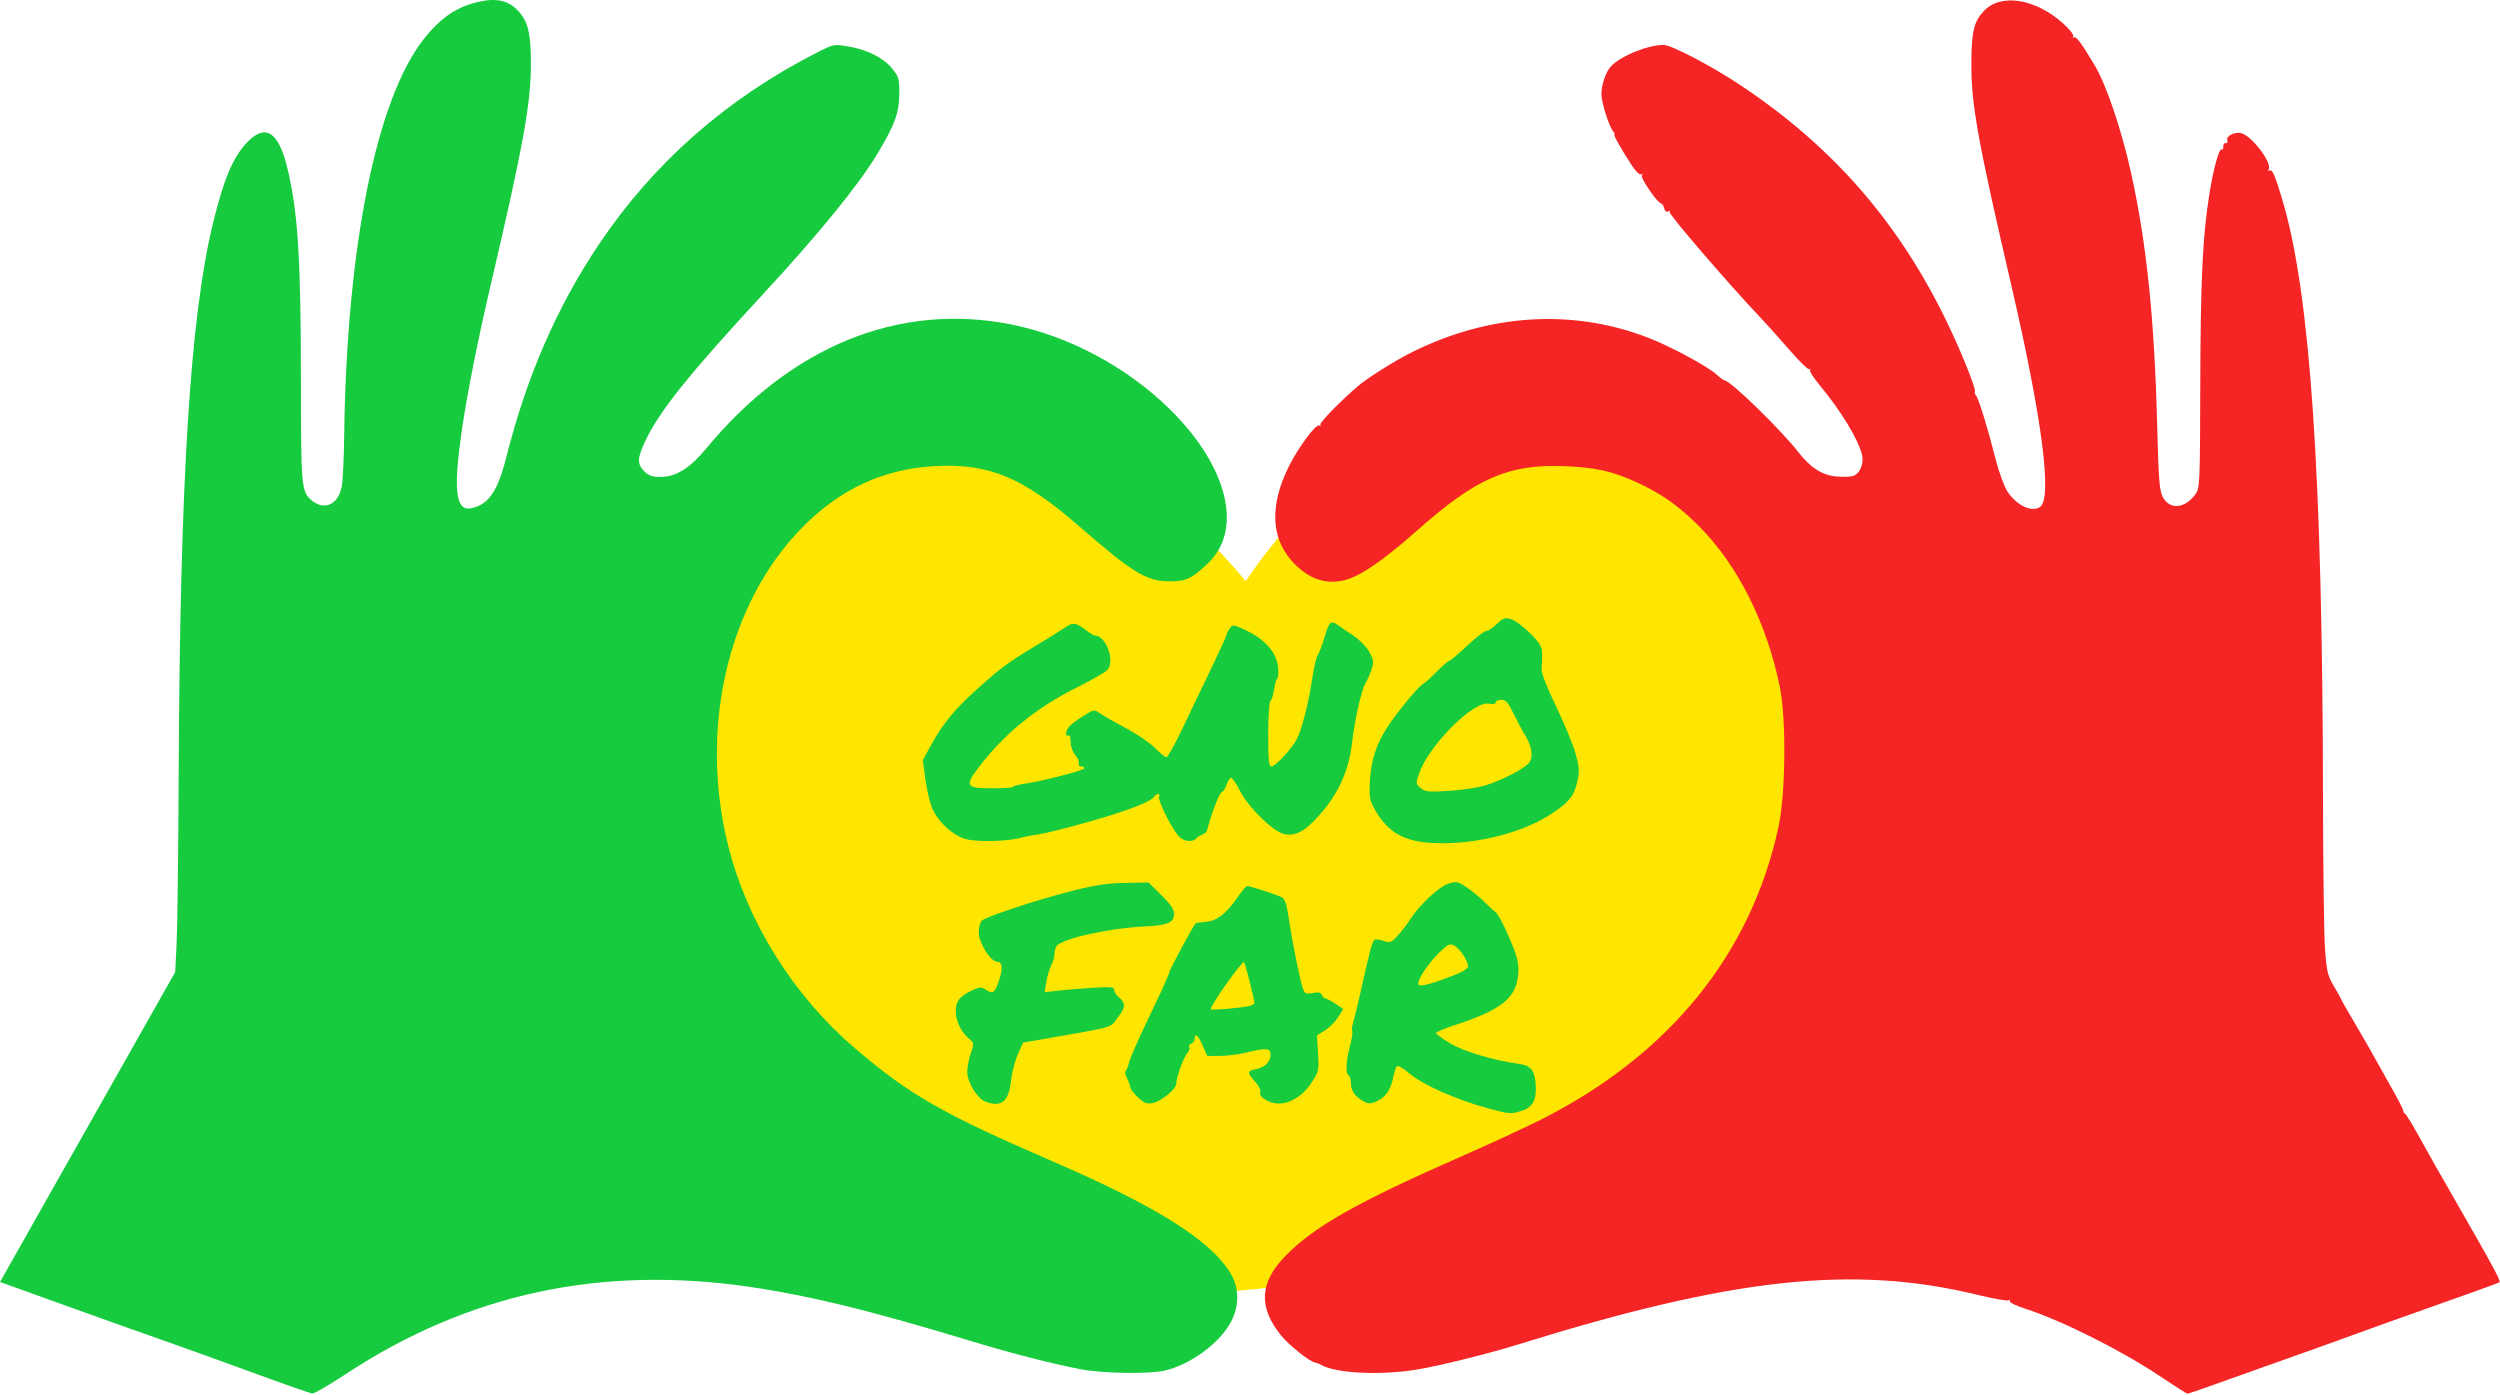 <svg width="1088" height="607" viewBox="0 0 1088 607" fill="none" xmlns="http://www.w3.org/2000/svg">
<path d="M542.205 252.943C542.205 252.943 599.097 161.469 681.647 177.087C764.196 192.704 807.702 252.943 802.124 358.919C796.547 464.894 594.635 590.949 484.198 556.368C373.76 521.786 277.824 443.699 284.517 320.99C291.21 198.282 437.345 126.888 542.205 252.943Z" fill="#FFE600"/>
<path d="M419.858 365.041C414.308 363.288 408.333 357.713 405.753 351.881C404.704 349.508 403.341 343.799 402.725 339.193L401.604 330.818L405.372 323.936C410.093 315.313 415.479 308.723 424.433 300.618C435.067 290.991 438.529 288.402 449.933 281.545C455.708 278.073 461.782 274.295 463.43 273.149C466.919 270.724 468.156 270.86 472.455 274.139C474.197 275.467 476.03 276.564 476.528 276.576C481.501 276.698 485.464 288.024 481.811 291.676C480.795 292.692 474.67 296.178 468.199 299.423C450.695 308.2 436.739 319.638 425.696 334.255C419.799 342.062 420.474 343.052 431.698 343.062C436.777 343.066 440.933 342.78 440.933 342.425C440.933 342.071 443.071 341.482 445.683 341.117C453.201 340.067 471.933 335.243 471.933 334.357C471.933 333.915 471.272 333.554 470.465 333.554C469.657 333.554 469.222 332.965 469.498 332.246C469.774 331.526 469.085 329.882 467.967 328.593C466.779 327.223 465.933 324.831 465.933 322.842C465.933 320.826 465.525 319.688 464.933 320.054C463.512 320.932 463.692 318.246 465.183 316.331C465.871 315.448 468.621 313.361 471.295 311.693C476.109 308.69 476.184 308.678 478.795 310.49C480.246 311.497 485.346 314.408 490.128 316.96C494.91 319.511 500.578 323.389 502.722 325.576C504.867 327.764 507.072 329.554 507.624 329.554C508.175 329.554 511.364 323.817 514.709 316.804C518.054 309.792 523.748 297.898 527.362 290.373C530.976 282.849 533.948 276.324 533.965 275.873C533.982 275.423 534.577 274.291 535.286 273.358C536.486 271.778 536.911 271.819 541.504 273.953C551.087 278.406 556.189 284.541 556.35 291.804C556.396 293.867 556.147 295.554 555.797 295.554C555.447 295.554 554.858 297.569 554.489 300.031C554.12 302.493 553.394 304.769 552.875 305.09C552.357 305.41 551.933 311.946 551.933 319.613C551.933 330.764 552.208 333.554 553.306 333.554C555.008 333.554 562.217 325.84 564.326 321.762C566.569 317.424 569.639 305.42 571.03 295.554C571.688 290.879 572.801 286.154 573.502 285.054C574.203 283.954 575.516 280.475 576.421 277.323C578.342 270.625 579.247 269.796 582.232 272.002C583.443 272.897 586.501 274.986 589.029 276.645C591.557 278.304 594.627 281.444 595.852 283.623C597.823 287.13 597.943 288.013 596.894 291.319C596.243 293.373 595.035 296.128 594.209 297.442C592.556 300.068 589.5 313.66 588.45 323.054C586.939 336.558 581.578 347.458 571.433 357.652C566.857 362.251 563.252 363.837 559.133 363.064C554.315 362.16 543.351 351.529 539.603 344.128C538.051 341.062 536.342 338.554 535.805 338.554C535.268 338.554 534.359 339.904 533.783 341.554C533.208 343.204 532.4 344.554 531.987 344.554C530.862 344.554 527.538 352.91 525.315 361.327C525.13 362.027 524.181 362.894 523.206 363.254C522.231 363.614 521.208 364.218 520.933 364.596C519.548 366.503 516.087 366.463 513.608 364.513C510.718 362.24 503.507 348.052 504.459 346.512C504.785 345.985 504.601 345.554 504.051 345.554C503.501 345.554 502.768 346.013 502.421 346.573C501 348.873 491.457 352.605 474.859 357.352C465.193 360.117 455.068 362.68 452.359 363.047C449.65 363.415 446.083 364.096 444.433 364.56C438.327 366.277 424.622 366.545 419.858 365.041Z" fill="#17CB3F"/>
<path fill-rule="evenodd" clip-rule="evenodd" d="M597.433 350.625C602.689 361.005 609.436 365.622 620.885 366.674C638.893 368.328 661.291 363.221 674.933 354.35C682.634 349.343 684.981 346.477 686.407 340.344C687.493 335.674 687.407 334.145 685.716 328.033C684.654 324.195 680.852 314.979 677.266 307.554C673.68 300.129 670.812 292.929 670.892 291.554C671.227 285.819 671.38 283.298 670.495 281.218C669.793 279.565 668.435 278.191 665.994 275.706C663.103 272.765 659.337 269.957 657.624 269.466C654.899 268.684 654.124 268.946 651.424 271.563C649.727 273.208 647.67 274.554 646.852 274.554C646.035 274.554 642.264 277.479 638.471 281.054C634.679 284.629 631.204 287.554 630.75 287.554C630.295 287.554 627.788 289.731 625.178 292.392C622.569 295.053 619.934 297.415 619.323 297.642C617.65 298.263 607.693 310.328 603.694 316.579C598.905 324.065 596.767 330.629 596.186 339.625C595.803 345.55 596.075 347.943 597.433 350.625ZM665.744 331.557C664.254 334.025 655.181 338.903 646.973 341.649C643.909 342.674 636.74 343.794 630.933 344.155C621.543 344.739 620.201 344.609 618.238 342.931C616.127 341.126 616.101 340.888 617.557 336.71C621.893 324.275 641.282 304.874 648.025 306.223C649.857 306.589 650.933 306.388 650.933 305.679C650.933 305.06 652.025 304.554 653.36 304.554C655.326 304.554 656.311 305.645 658.555 310.304C660.078 313.467 662.303 317.641 663.5 319.581C666.517 324.469 667.347 328.902 665.744 331.557Z" fill="#17CB3F"/>
<path fill-rule="evenodd" clip-rule="evenodd" d="M491.927 473.253C491.93 473.913 493.396 475.842 495.183 477.54C497.859 480.082 498.997 480.527 501.626 480.056C505.33 479.393 511.933 473.943 511.933 471.548C511.933 468.943 515.069 460.217 516.669 458.367C517.472 457.439 517.863 456.249 517.537 455.722C517.211 455.195 517.617 454.506 518.439 454.19C519.261 453.875 519.933 452.928 519.933 452.085C519.933 449.263 521.416 450.534 523.407 455.063L525.381 459.554L530.907 459.538C533.946 459.53 539.133 458.871 542.433 458.074C551.288 455.936 552.933 456.078 552.933 458.983C552.933 462.043 550.535 464.484 546.792 465.232C542.722 466.046 542.616 466.761 546.016 470.483C547.813 472.451 548.792 474.423 548.473 475.429C548.102 476.596 548.982 477.664 551.374 478.952C557.652 482.333 565.773 478.969 571.041 470.806C573.948 466.302 574.083 465.651 573.617 458.326L573.125 450.598L576.59 448.457C578.496 447.279 581.077 444.701 582.326 442.726L584.598 439.137L581.221 436.846C579.364 435.585 577.4 434.554 576.857 434.554C576.315 434.554 575.607 433.868 575.286 433.03C574.849 431.894 573.846 431.667 571.334 432.139C568.422 432.685 567.847 432.451 567.084 430.412C565.869 427.161 562.357 409.787 560.891 399.771C559.983 393.572 559.216 391.24 557.839 390.504C555.97 389.503 544.005 385.591 542.743 385.567C542.364 385.56 540.388 387.917 538.353 390.804C533.321 397.945 529.615 400.762 524.706 401.178C522.464 401.368 520.514 401.643 520.372 401.789C519.232 402.958 508.933 422.081 508.933 423.029C508.933 423.699 505.097 432.193 500.407 441.905C495.718 451.617 491.61 460.92 491.278 462.579C490.946 464.238 490.314 465.819 489.872 466.092C489.431 466.365 489.711 467.818 490.495 469.321C491.279 470.824 491.924 472.594 491.927 473.253ZM545.933 436.391C545.933 436.943 544.696 437.629 543.183 437.914C538.293 438.836 526.933 439.729 526.933 439.191C526.933 437.227 540.656 417.941 541.471 418.759C541.884 419.175 545.933 435.172 545.933 436.391Z" fill="#17CB3F"/>
<path d="M428.899 479.464C425.323 478.148 420.933 470.993 420.933 466.48C420.933 464.459 421.63 460.837 422.482 458.43C424.003 454.134 423.986 454.015 421.573 451.93C416.358 447.424 414.336 439.28 417.361 434.961C418.146 433.84 420.606 432.104 422.827 431.102C426.559 429.419 427.053 429.402 429.308 430.88C432.125 432.726 432.96 432.082 434.788 426.655C436.548 421.43 436.27 418.554 434.004 418.554C431.073 418.554 425.933 410.322 425.933 405.626C425.933 403.382 426.577 401.265 427.49 400.507C428.987 399.265 443.446 394.214 454.933 390.921C473.364 385.636 479.825 384.39 489.639 384.225L499.845 384.054L505.389 389.52C509.445 393.518 510.933 395.724 510.933 397.735C510.933 401.561 508.236 402.705 498.035 403.204C482.219 403.979 461.811 408.571 459.748 411.819C459.317 412.498 458.957 413.998 458.949 415.151C458.941 416.304 458.282 418.554 457.485 420.151C456.688 421.748 455.721 425.03 455.334 427.446L454.632 431.838L460.033 431.175C463.003 430.81 469.821 430.236 475.183 429.899C483.486 429.378 484.933 429.511 484.933 430.798C484.933 431.629 485.633 432.89 486.488 433.599C490.004 436.517 490.013 438.162 486.542 442.709C482.825 447.576 486.399 446.534 453.827 452.247L445.22 453.756L442.945 458.905C441.693 461.737 440.37 466.843 440.005 470.25C439.021 479.432 435.884 482.034 428.899 479.464H428.899Z" fill="#17CB3F"/>
<path fill-rule="evenodd" clip-rule="evenodd" d="M613.043 466.916C619.219 472.202 633.94 478.718 648.433 482.579C656.707 484.783 657.447 484.841 661.733 483.611C666.708 482.185 668.607 479.195 668.394 473.127C668.144 465.989 666.505 463.751 660.96 462.98C649.687 461.412 636.621 457.483 630.867 453.932C627.604 451.918 624.933 449.944 624.933 449.546C624.933 449.148 629.423 447.333 634.911 445.512C653.529 439.334 659.894 434.071 660.714 424.178C661.068 419.917 660.586 417.339 658.424 411.918C655.248 403.955 651.787 397.208 650.618 396.699C650.169 396.503 648.144 394.671 646.118 392.626C644.091 390.581 640.546 387.66 638.239 386.135C634.341 383.558 633.779 383.45 630.276 384.606C626.118 385.978 617.618 393.929 613.72 400.093C612.342 402.271 609.842 405.521 608.164 407.313C605.433 410.231 604.824 410.463 602.351 409.523C600.831 408.945 599.048 408.68 598.388 408.933C597.248 409.37 596.561 411.889 591.813 433.054C590.702 438.004 589.389 443.357 588.895 444.95C588.401 446.544 588.224 448.215 588.501 448.664C588.779 449.114 588.315 452.15 587.47 455.412C585.702 462.236 585.492 467.163 586.933 468.054C587.483 468.394 587.933 470.014 587.933 471.655C587.933 474.814 589.929 477.499 593.761 479.495C595.659 480.484 596.721 480.408 599.509 479.085C603.256 477.307 605.385 473.991 606.461 468.258C606.845 466.209 607.565 464.282 608.059 463.976C608.554 463.67 610.797 464.993 613.043 466.916ZM638.915 420.554C638.908 421.465 636.455 423.002 632.669 424.466C622.637 428.348 618.048 429.549 617.381 428.469C616.465 426.987 621.232 419.582 626.239 414.708C630.191 410.861 630.954 410.495 632.873 411.522C635.298 412.819 638.932 418.252 638.915 420.554Z" fill="#17CB3F"/>
<path d="M109.933 597.349C96.458 592.401 79.808 586.4 72.933 584.012C66.058 581.624 46.836 574.778 30.217 568.798L0 557.927L18.044 525.99C27.968 508.425 41.182 485.054 47.409 474.054C53.635 463.054 62.67 447.079 67.487 438.554L76.245 423.054L76.868 410.554C77.211 403.679 77.609 370.829 77.753 337.554C78.307 209.605 82.71 138.406 92.594 97.554C97.413 77.635 101.551 67.936 107.967 61.52C115.882 53.605 121.455 57.639 125.285 74.054C129.701 92.977 130.93 112.869 130.966 166.056C130.998 212.006 131.168 213.924 135.545 217.67C141.144 222.461 147.306 219.609 148.759 211.554C149.205 209.079 149.665 199.404 149.781 190.054C150.797 108.219 163.645 43.714 184.192 17.3C191.741 7.595 199.075 2.685 209.115 0.613C216.628 -0.937 221.731 0.421 225.8 5.055C229.932 9.762 231.065 14.717 231.049 28.024C231.028 45.29 227.664 63.716 213.426 124.554C207.963 147.898 203.284 171.458 201.011 187.066C197.199 213.235 198.292 222.532 205.022 221.186C212.569 219.677 216.587 213.855 220.333 198.999C229.237 163.694 242.426 133.424 260.823 106.069C284.616 70.691 316.419 42.771 355.659 22.814C362.809 19.178 362.952 19.151 369.278 20.235C377.594 21.659 384.496 25.168 388.346 29.928C391.167 33.417 391.429 34.363 391.387 40.9C391.334 49.008 389.433 54.241 382.069 66.554C373.843 80.307 356.505 101.621 332.015 128.085C300.004 162.676 287.007 178.877 280.88 191.829C277.294 199.409 277.201 201.913 280.388 205.099C282.315 207.027 283.873 207.552 287.638 207.546C294.249 207.535 300.263 203.744 307.459 195.054C344.08 150.83 390.806 131.69 439.305 141.048C464.861 145.979 490.694 159.772 509.601 178.58C534.427 203.277 541.033 230.608 525.693 245.159C518.592 251.896 516.184 253.022 508.933 252.998C498.95 252.964 492.9 249.279 469.797 229.158C445.201 207.737 430.559 201.604 406.979 202.845C384.515 204.028 365.542 212.821 348.959 229.737C316.732 262.609 304.121 317.048 316.914 368.065C325.244 401.283 345.248 433.257 372.027 456.156C395.859 476.535 409.935 484.585 458.433 505.568C503.765 525.182 527.291 540.07 535.743 554.492C539.296 560.556 539.362 568.078 535.92 574.909C531.209 584.259 518.276 593.853 506.821 596.493C500.151 598.031 480.203 597.751 470.794 595.987C458.758 593.73 440.691 589.113 423.433 583.884C378.752 570.345 352.858 563.976 326.893 560.138C261.644 550.494 203.834 562.905 150.453 598.016C143.314 602.712 136.789 606.507 135.953 606.449C135.117 606.391 123.408 602.296 109.933 597.349Z" fill="#17CB3F"/>
<path d="M939.926 598.863C923.138 587.628 896.998 574.551 881.235 569.5C877.277 568.232 874.309 566.755 874.64 566.219C874.971 565.684 874.761 565.542 874.173 565.906C873.585 566.269 867.579 565.217 860.826 563.568C806.643 550.337 754.24 555.986 660.528 585.158C647.707 589.15 626.11 594.497 616.433 596.077C601.123 598.576 581.857 597.709 575.433 594.233C574.333 593.637 572.873 593.056 572.189 592.941C569.87 592.552 560.937 585.395 557.551 581.214C547.59 568.913 548.12 558.274 559.267 546.745C571.736 533.85 590.452 523.256 636.452 503.058C648.542 497.749 663.833 490.685 670.433 487.359C726.526 459.095 762.188 415.115 774.065 359.554C777.116 345.281 777.409 312.855 774.611 299.09C768.872 270.858 756.078 245.54 738.967 228.554C730.365 220.015 722.984 214.831 712.626 210.054C701.931 205.121 694.753 203.472 681.433 202.888C656.636 201.801 642.511 207.935 616.433 231.116C602.033 243.916 591.768 250.914 585.016 252.534C576.583 254.557 568.866 251.693 562.13 244.04C553.048 233.722 552.61 219.77 560.847 203.099C564.921 194.854 572.73 184.311 574.125 185.173C574.748 185.558 574.965 185.415 574.616 184.85C574.113 184.036 583.067 174.826 590.933 168.066C594.989 164.581 606.75 157.165 614.013 153.514C647.987 136.432 684.609 134.188 717.746 147.158C727.458 150.96 743.438 159.613 747.215 163.115C748.662 164.456 750.168 165.554 750.562 165.554C753.013 165.554 775.181 187.135 782.677 196.818C787.796 203.43 792.922 206.75 798.897 207.325C801.607 207.585 804.917 207.524 806.252 207.189C809.276 206.43 811.294 201.881 810.348 197.958C808.714 191.188 801.138 178.71 791.978 167.704C789.265 164.443 787.357 161.463 787.739 161.082C788.121 160.7 787.959 160.537 787.38 160.721C786.801 160.904 782.828 157.004 778.55 152.054C774.273 147.104 768.836 141.029 766.467 138.554C753.49 124.995 726.066 93.149 726.609 92.27C726.985 91.661 726.746 91.552 726.02 92C725.243 92.481 724.599 91.991 724.249 90.655C723.947 89.499 723.357 88.554 722.937 88.554C721.467 88.554 713.846 77.504 714.541 76.38C714.942 75.732 714.8 75.519 714.21 75.883C713.642 76.234 711.942 74.655 710.433 72.375C705.928 65.567 701.944 58.554 702.582 58.554C702.91 58.554 702.671 57.943 702.05 57.195C700.256 55.033 696.933 44.547 696.933 41.047C696.933 37.063 698.709 31.648 700.825 29.174C704.732 24.609 716.9 19.554 723.984 19.554C727.455 19.554 745.127 28.84 757.915 37.383C803.128 67.589 833.888 105.767 855.422 158.405C857.976 164.648 859.814 170.006 859.508 170.313C859.201 170.619 859.403 171.415 859.955 172.081C861.129 173.494 864.945 185.904 868.505 199.883C869.882 205.29 872.132 211.493 873.506 213.67C877.391 219.824 883.99 223.073 887.756 220.685C893.278 217.184 888.794 182.264 875.413 124.554C860.755 61.337 857.931 45.768 857.939 28.224C857.946 13.959 858.938 9.608 863.256 4.907C870.567 -3.052 885.735 -0.724 897.915 10.227C900.676 12.71 902.64 15.219 902.28 15.802C901.919 16.386 902.077 16.583 902.631 16.241C903.551 15.672 906.13 19.183 911.676 28.554C916.735 37.102 923.143 55.992 927.314 74.657C934.144 105.215 937.635 138.756 938.804 185.054C939.403 208.76 939.777 213.55 941.241 216.29C944.251 221.924 950.75 221.436 955.343 215.231C957.387 212.47 957.436 211.39 957.565 166.731C957.695 121.468 958.586 102.886 961.501 84.575C963.3 73.279 965.768 64.334 966.895 65.03C967.342 65.306 967.646 64.75 967.57 63.793C967.495 62.837 967.98 62.161 968.647 62.292C969.323 62.425 969.621 61.904 969.32 61.119C968.603 59.251 972.49 57.226 975.394 57.955C980.028 59.118 989.007 71.008 987.317 73.743C986.923 74.38 987.072 74.586 987.663 74.221C988.894 73.46 990.067 76.157 993.425 87.464C1005.44 127.928 1010.78 206.798 1010.97 347.054C1011.01 377.304 1011.41 407.004 1011.85 413.054C1012.57 422.815 1013.01 424.65 1015.8 429.348C1017.52 432.26 1018.93 434.805 1018.93 435.005C1018.93 435.205 1021.56 439.797 1024.76 445.211C1027.97 450.625 1031.94 457.529 1033.59 460.554C1035.25 463.579 1038.7 469.751 1041.27 474.269C1043.83 478.788 1045.93 482.913 1045.93 483.436C1045.93 483.959 1046.28 484.537 1046.71 484.721C1047.14 484.904 1050.11 489.779 1053.3 495.554C1056.49 501.329 1059.51 506.729 1060 507.554C1060.49 508.379 1062.56 511.979 1064.59 515.554C1066.63 519.129 1071.51 527.679 1075.45 534.554C1085.42 551.977 1088.33 557.493 1087.81 558.013C1087.56 558.259 1079.5 561.22 1069.9 564.591C1053.57 570.321 1024.81 580.629 1009.93 586.077C1006.36 587.386 999.608 589.79 994.933 591.418C990.258 593.047 978.825 597.118 969.525 600.466C960.226 603.815 952.348 606.554 952.019 606.554C951.689 606.554 946.248 603.093 939.926 598.863Z" fill="#F52525"/>
</svg>

